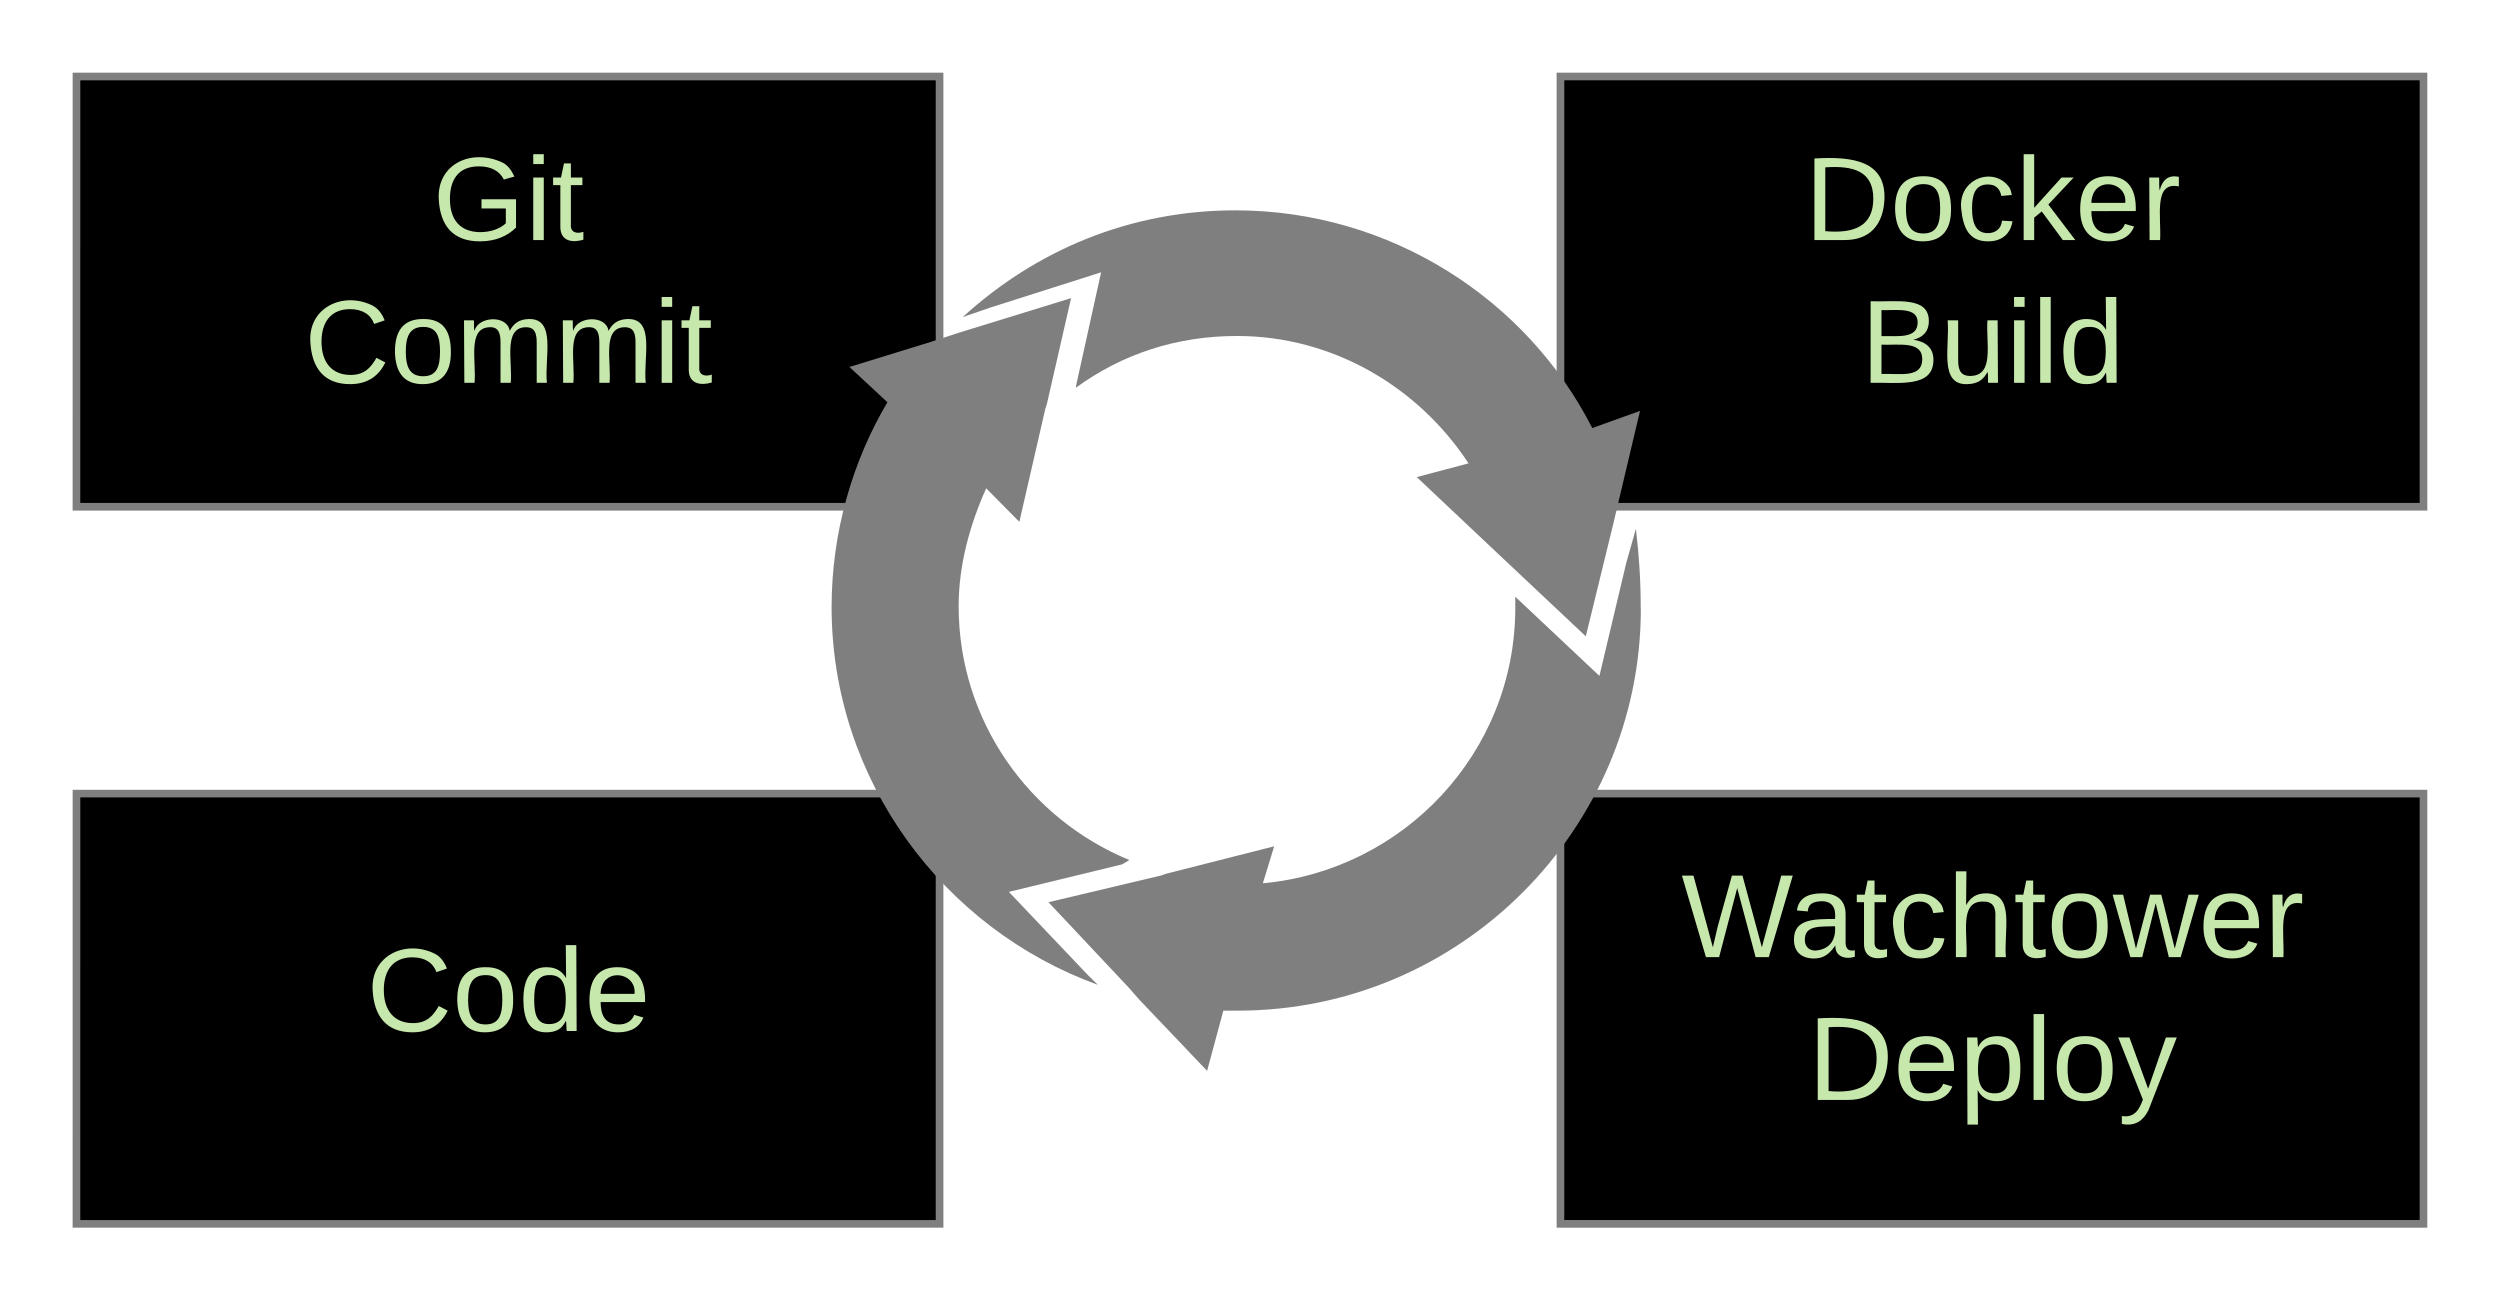<svg xmlns="http://www.w3.org/2000/svg" xmlns:xlink="http://www.w3.org/1999/xlink" xmlns:lucid="lucid" width="653.67" height="340"><g transform="translate(-506.333 -380)" lucid:page-tab-id="0_0"><path d="M914.34 587.5H1140V700H914.34z" stroke="#7f7f7f" stroke-width="2"/><use xlink:href="#a" transform="matrix(1,0,0,1,919.341,592.5) translate(26.593 37.764)"/><use xlink:href="#b" transform="matrix(1,0,0,1,919.341,592.5) translate(59.691 75.097)"/><path d="M526.33 587.5H752V700H526.32z" stroke="#7f7f7f" stroke-width="2"/><use xlink:href="#c" transform="matrix(1,0,0,1,531.333,592.5) translate(70.883 57.076)"/><path d="M526.33 400H752v112.5H526.32z" stroke="#7f7f7f" stroke-width="2"/><use xlink:href="#d" transform="matrix(1,0,0,1,531.333,405) translate(88.167 37.764)"/><use xlink:href="#e" transform="matrix(1,0,0,1,531.333,405) translate(54.593 75.097)"/><path d="M914.34 400H1140v112.5H914.34z" stroke="#7f7f7f" stroke-width="2"/><use xlink:href="#f" transform="matrix(1,0,0,1,919.341,405) translate(58.827 37.764)"/><use xlink:href="#g" transform="matrix(1,0,0,1,919.341,405) translate(73.519 75.097)"/><path d="M935.15 487.43l-6.98 29.47-7.2 29.48-22-20.7-22.2-20.93 13.53-3.6c-13.12-20.02-35.55-33.3-60.5-33.3-15.88 0-30.06 4.73-42.12 13.5v-.45l6.56-29.7-29 9.23-7.18 2.47c19.25-17.55 43.8-27.9 71.3-27.9 40.4 0 76.17 23.18 93.3 56.93l12.5-4.5z" stroke="#000" stroke-opacity="0" fill="#7f7f7f"/><path d="M935.36 539.18c0 57.6-47.18 105.07-105.36 105.07h-3.8L821.95 660l-17.77-18.67-2.98-3.38-20.73-22.05 29.4-6.97 1.27-.45 28.35-7.2-2.96 9.67c36.8-3.38 66-34.2 66-72v-2.92l22 20.7 7-29.48 2.54-9c.84 7.2 1.26 13.5 1.26 20.93z" stroke="#000" stroke-opacity="0" fill="#7f7f7f"/><path d="M799.74 606l-29.62 7.2 20.74 21.83 2.53 2.47c-40.42-14.62-69.62-53.55-69.62-98.77 0-19.58 5.5-38.25 14.6-53.55l-9.94-9.23 21.16-6.52 7.6-2.48 29.2-9-6.33 27.68-.43 1.35-6.77 29.47-8.67-8.77c-4.24 9.45-7.2 20.02-7.2 30.82 0 29.93 18.4 55.58 44.65 66.38l-1.9 1.12z" stroke="#000" stroke-opacity="0" fill="#7f7f7f"/><defs><path fill="#c7e8ac" d="M266 0h-40l-56-210L115 0H75L2-248h35L96-30l15-64 43-154h32l59 218 59-218h35" id="h"/><path fill="#c7e8ac" d="M141-36C126-15 110 5 73 4 37 3 15-17 15-53c-1-64 63-63 125-63 3-35-9-54-41-54-24 1-41 7-42 31l-33-3c5-37 33-52 76-52 45 0 72 20 72 64v82c-1 20 7 32 28 27v20c-31 9-61-2-59-35zM48-53c0 20 12 33 32 33 41-3 63-29 60-74-43 2-92-5-92 41" id="i"/><path fill="#c7e8ac" d="M59-47c-2 24 18 29 38 22v24C64 9 27 4 27-40v-127H5v-23h24l9-43h21v43h35v23H59v120" id="j"/><path fill="#c7e8ac" d="M96-169c-40 0-48 33-48 73s9 75 48 75c24 0 41-14 43-38l32 2c-6 37-31 61-74 61-59 0-76-41-82-99-10-93 101-131 147-64 4 7 5 14 7 22l-32 3c-4-21-16-35-41-35" id="k"/><path fill="#c7e8ac" d="M106-169C34-169 62-67 57 0H25v-261h32l-1 103c12-21 28-36 61-36 89 0 53 116 60 194h-32v-121c2-32-8-49-39-48" id="l"/><path fill="#c7e8ac" d="M100-194c62-1 85 37 85 99 1 63-27 99-86 99S16-35 15-95c0-66 28-99 85-99zM99-20c44 1 53-31 53-75 0-43-8-75-51-75s-53 32-53 75 10 74 51 75" id="m"/><path fill="#c7e8ac" d="M206 0h-36l-40-164L89 0H53L-1-190h32L70-26l43-164h34l41 164 42-164h31" id="n"/><path fill="#c7e8ac" d="M100-194c63 0 86 42 84 106H49c0 40 14 67 53 68 26 1 43-12 49-29l28 8c-11 28-37 45-77 45C44 4 14-33 15-96c1-61 26-98 85-98zm52 81c6-60-76-77-97-28-3 7-6 17-6 28h103" id="o"/><path fill="#c7e8ac" d="M114-163C36-179 61-72 57 0H25l-1-190h30c1 12-1 29 2 39 6-27 23-49 58-41v29" id="p"/><g id="a"><use transform="matrix(0.086,0,0,0.086,0,0)" xlink:href="#h"/><use transform="matrix(0.086,0,0,0.086,28.173,0)" xlink:href="#i"/><use transform="matrix(0.086,0,0,0.086,45.457,0)" xlink:href="#j"/><use transform="matrix(0.086,0,0,0.086,54.099,0)" xlink:href="#k"/><use transform="matrix(0.086,0,0,0.086,69.654,0)" xlink:href="#l"/><use transform="matrix(0.086,0,0,0.086,86.938,0)" xlink:href="#j"/><use transform="matrix(0.086,0,0,0.086,95.58,0)" xlink:href="#m"/><use transform="matrix(0.086,0,0,0.086,112.864,0)" xlink:href="#n"/><use transform="matrix(0.086,0,0,0.086,135.247,0)" xlink:href="#o"/><use transform="matrix(0.086,0,0,0.086,152.531,0)" xlink:href="#p"/></g><path fill="#c7e8ac" d="M30-248c118-7 216 8 213 122C240-48 200 0 122 0H30v-248zM63-27c89 8 146-16 146-99s-60-101-146-95v194" id="q"/><path fill="#c7e8ac" d="M115-194c55 1 70 41 70 98S169 2 115 4C84 4 66-9 55-30l1 105H24l-1-265h31l2 30c10-21 28-34 59-34zm-8 174c40 0 45-34 45-75s-6-73-45-74c-42 0-51 32-51 76 0 43 10 73 51 73" id="r"/><path fill="#c7e8ac" d="M24 0v-261h32V0H24" id="s"/><path fill="#c7e8ac" d="M179-190L93 31C79 59 56 82 12 73V49c39 6 53-20 64-50L1-190h34L92-34l54-156h33" id="t"/><g id="b"><use transform="matrix(0.086,0,0,0.086,0,0)" xlink:href="#q"/><use transform="matrix(0.086,0,0,0.086,22.383,0)" xlink:href="#o"/><use transform="matrix(0.086,0,0,0.086,39.667,0)" xlink:href="#r"/><use transform="matrix(0.086,0,0,0.086,56.951,0)" xlink:href="#s"/><use transform="matrix(0.086,0,0,0.086,63.778,0)" xlink:href="#m"/><use transform="matrix(0.086,0,0,0.086,81.062,0)" xlink:href="#t"/></g><path fill="#c7e8ac" d="M212-179c-10-28-35-45-73-45-59 0-87 40-87 99 0 60 29 101 89 101 43 0 62-24 78-52l27 14C228-24 195 4 139 4 59 4 22-46 18-125c-6-104 99-153 187-111 19 9 31 26 39 46" id="u"/><path fill="#c7e8ac" d="M85-194c31 0 48 13 60 33l-1-100h32l1 261h-30c-2-10 0-23-3-31C134-8 116 4 85 4 32 4 16-35 15-94c0-66 23-100 70-100zm9 24c-40 0-46 34-46 75 0 40 6 74 45 74 42 0 51-32 51-76 0-42-9-74-50-73" id="v"/><g id="c"><use transform="matrix(0.086,0,0,0.086,0,0)" xlink:href="#u"/><use transform="matrix(0.086,0,0,0.086,22.383,0)" xlink:href="#m"/><use transform="matrix(0.086,0,0,0.086,39.667,0)" xlink:href="#v"/><use transform="matrix(0.086,0,0,0.086,56.951,0)" xlink:href="#o"/></g><path fill="#c7e8ac" d="M143 4C61 4 22-44 18-125c-5-107 100-154 193-111 17 8 29 25 37 43l-32 9c-13-25-37-40-76-40-61 0-88 39-88 99 0 61 29 100 91 101 35 0 62-11 79-27v-45h-74v-28h105v86C228-13 192 4 143 4" id="w"/><path fill="#c7e8ac" d="M24-231v-30h32v30H24zM24 0v-190h32V0H24" id="x"/><g id="d"><use transform="matrix(0.086,0,0,0.086,0,0)" xlink:href="#w"/><use transform="matrix(0.086,0,0,0.086,24.198,0)" xlink:href="#x"/><use transform="matrix(0.086,0,0,0.086,31.025,0)" xlink:href="#j"/></g><path fill="#c7e8ac" d="M210-169c-67 3-38 105-44 169h-31v-121c0-29-5-50-35-48C34-165 62-65 56 0H25l-1-190h30c1 10-1 24 2 32 10-44 99-50 107 0 11-21 27-35 58-36 85-2 47 119 55 194h-31v-121c0-29-5-49-35-48" id="y"/><g id="e"><use transform="matrix(0.086,0,0,0.086,0,0)" xlink:href="#u"/><use transform="matrix(0.086,0,0,0.086,22.383,0)" xlink:href="#m"/><use transform="matrix(0.086,0,0,0.086,39.667,0)" xlink:href="#y"/><use transform="matrix(0.086,0,0,0.086,65.506,0)" xlink:href="#y"/><use transform="matrix(0.086,0,0,0.086,91.346,0)" xlink:href="#x"/><use transform="matrix(0.086,0,0,0.086,98.173,0)" xlink:href="#j"/></g><path fill="#c7e8ac" d="M143 0L79-87 56-68V0H24v-261h32v163l83-92h37l-77 82L181 0h-38" id="z"/><g id="f"><use transform="matrix(0.086,0,0,0.086,0,0)" xlink:href="#q"/><use transform="matrix(0.086,0,0,0.086,22.383,0)" xlink:href="#m"/><use transform="matrix(0.086,0,0,0.086,39.667,0)" xlink:href="#k"/><use transform="matrix(0.086,0,0,0.086,55.222,0)" xlink:href="#z"/><use transform="matrix(0.086,0,0,0.086,70.778,0)" xlink:href="#o"/><use transform="matrix(0.086,0,0,0.086,88.062,0)" xlink:href="#p"/></g><path fill="#c7e8ac" d="M160-131c35 5 61 23 61 61C221 17 115-2 30 0v-248c76 3 177-17 177 60 0 33-19 50-47 57zm-97-11c50-1 110 9 110-42 0-47-63-36-110-37v79zm0 115c55-2 124 14 124-45 0-56-70-42-124-44v89" id="A"/><path fill="#c7e8ac" d="M84 4C-5 8 30-112 23-190h32v120c0 31 7 50 39 49 72-2 45-101 50-169h31l1 190h-30c-1-10 1-25-2-33-11 22-28 36-60 37" id="B"/><g id="g"><use transform="matrix(0.086,0,0,0.086,0,0)" xlink:href="#A"/><use transform="matrix(0.086,0,0,0.086,20.741,0)" xlink:href="#B"/><use transform="matrix(0.086,0,0,0.086,38.025,0)" xlink:href="#x"/><use transform="matrix(0.086,0,0,0.086,44.852,0)" xlink:href="#s"/><use transform="matrix(0.086,0,0,0.086,51.679,0)" xlink:href="#v"/></g></defs></g></svg>